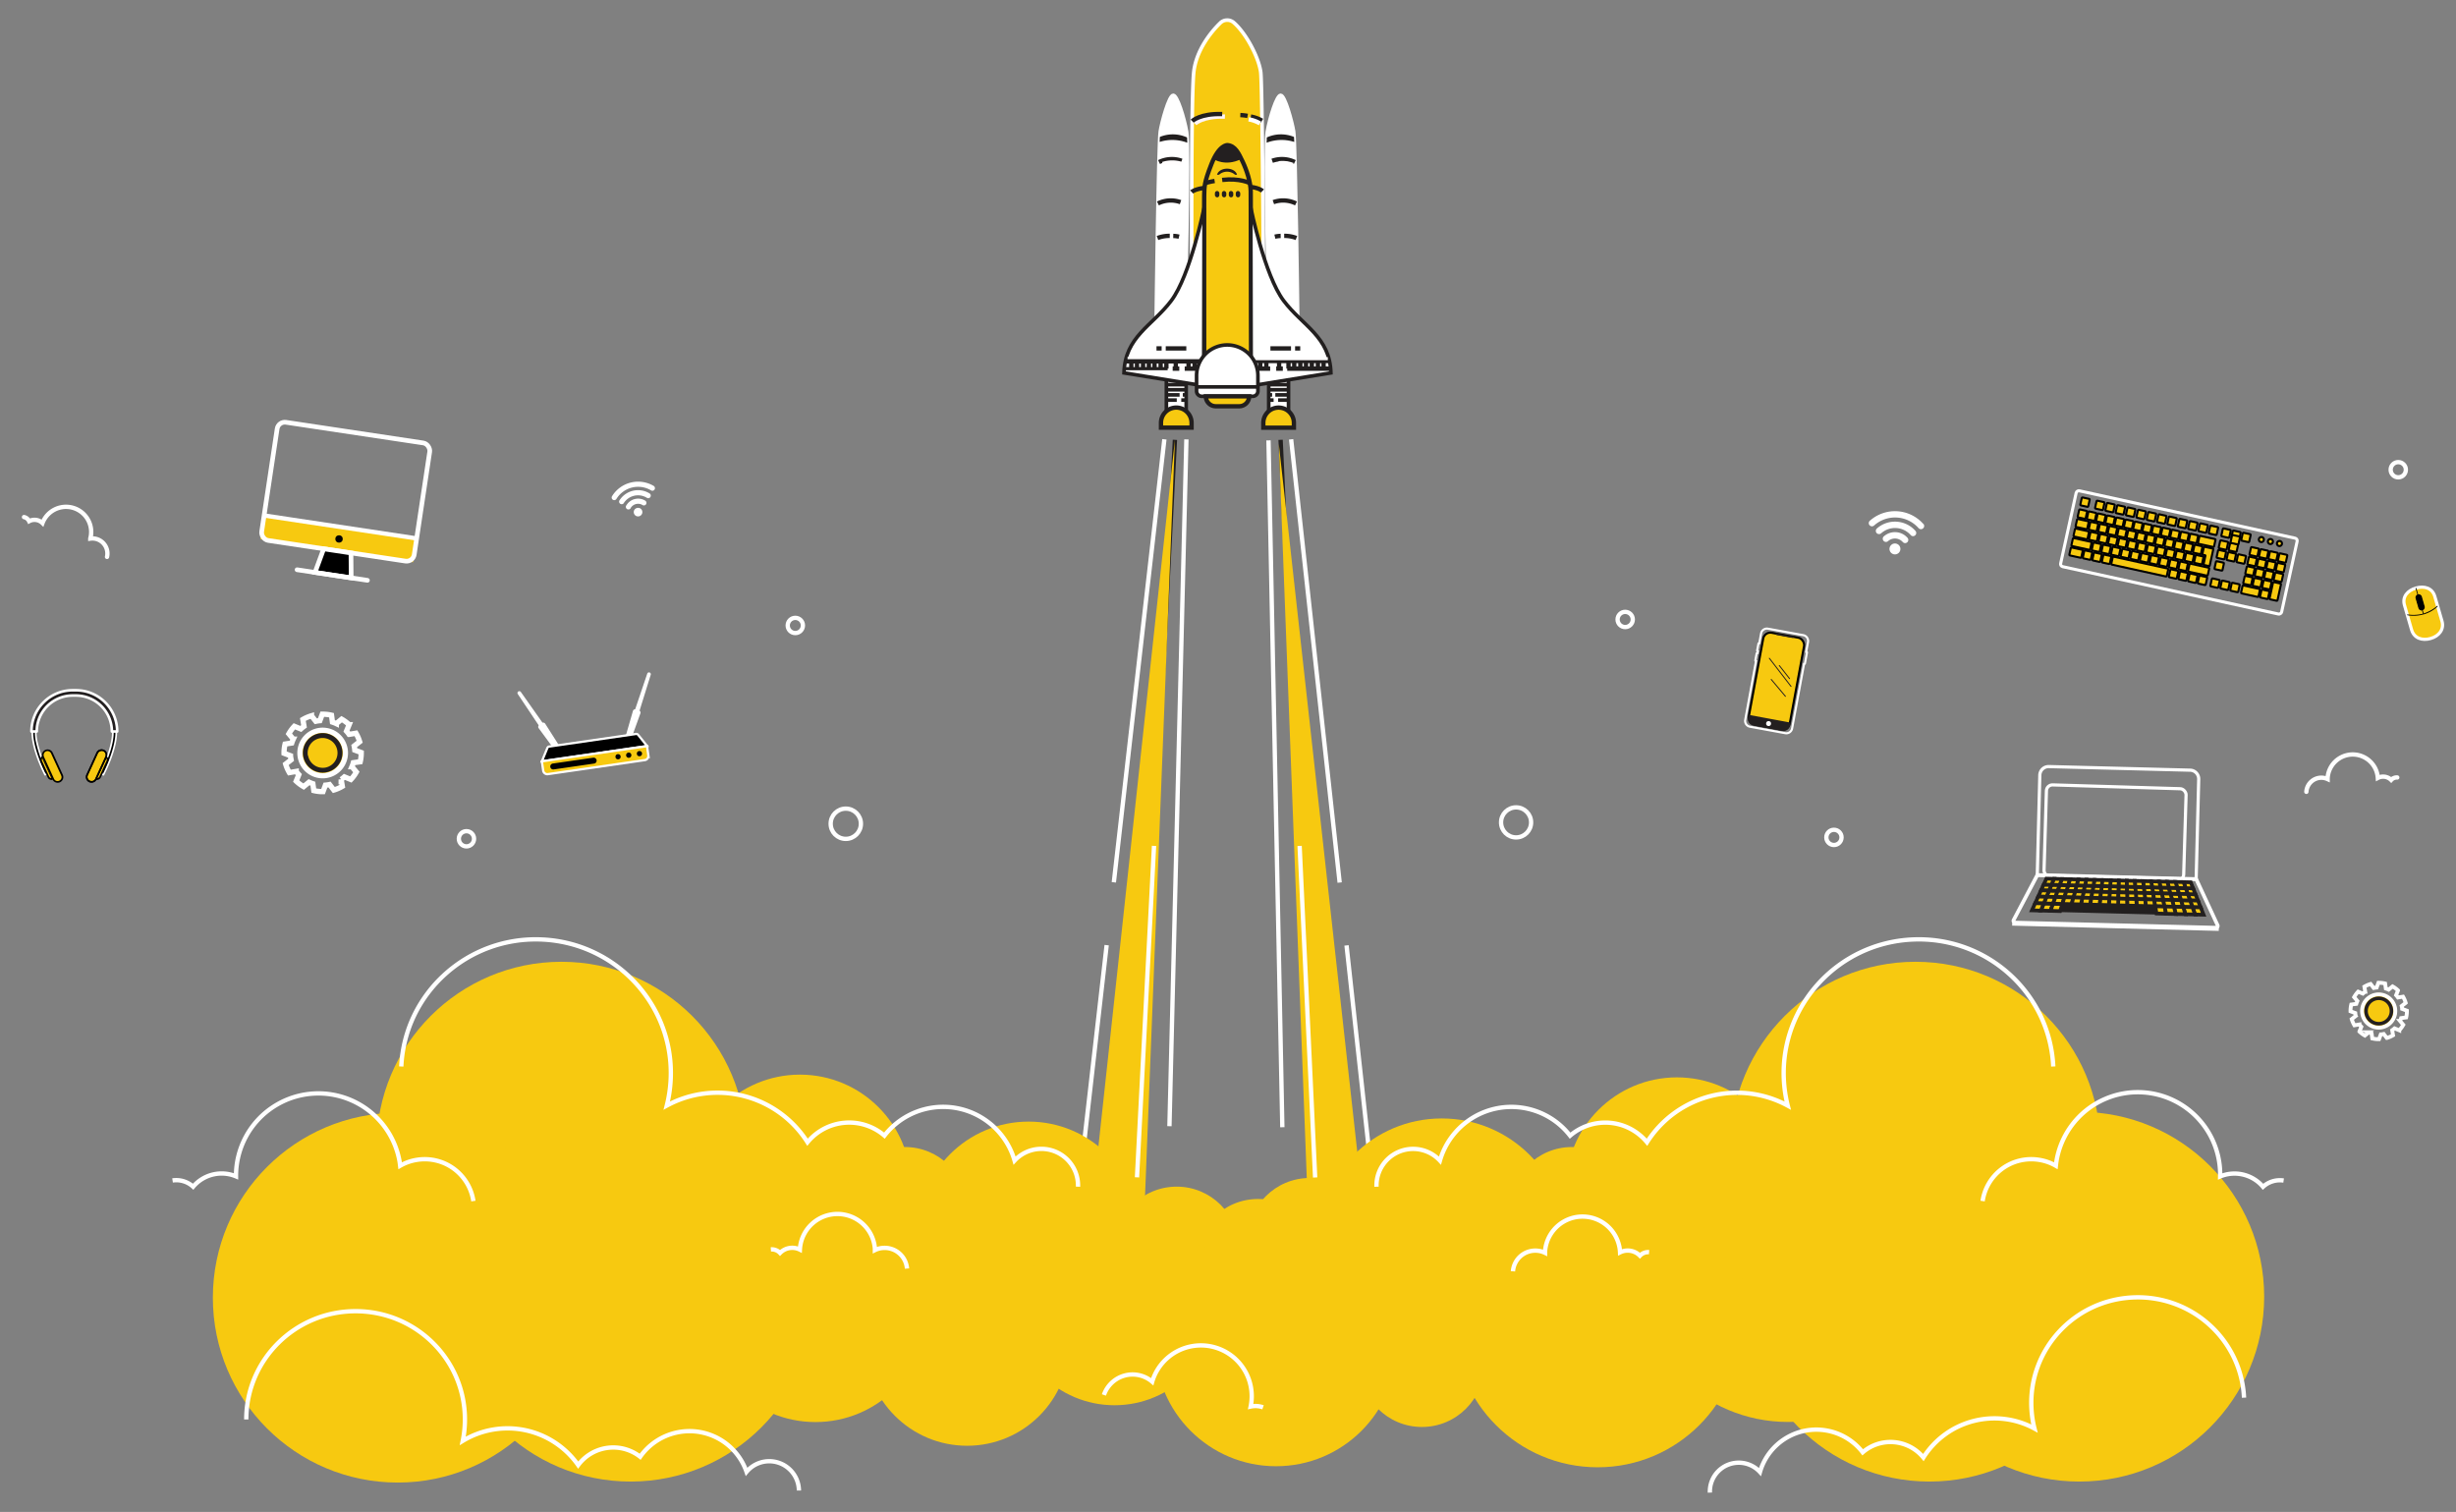 <svg id="Layer_1" data-name="Layer 1" xmlns="http://www.w3.org/2000/svg" viewBox="0 0 1140 701.76"><rect x="0" y="0" width="1140" height="701.76" fill="#808080" stroke="none"/><defs><style>.cls-1,.cls-24,.cls-28,.cls-31{fill:#fff;}.cls-10,.cls-11,.cls-17,.cls-18,.cls-19,.cls-2,.cls-20,.cls-22,.cls-23,.cls-24,.cls-25,.cls-27,.cls-3,.cls-31,.cls-34,.cls-4,.cls-5,.cls-8{stroke:#fff;}.cls-10,.cls-11,.cls-12,.cls-14,.cls-17,.cls-18,.cls-19,.cls-2,.cls-20,.cls-21,.cls-22,.cls-23,.cls-24,.cls-25,.cls-26,.cls-27,.cls-28,.cls-29,.cls-3,.cls-30,.cls-31,.cls-32,.cls-33,.cls-34,.cls-35,.cls-36,.cls-37,.cls-38,.cls-4,.cls-5,.cls-6,.cls-8,.cls-9{stroke-miterlimit:10;}.cls-2,.cls-3{stroke-width:1.05px;}.cls-10,.cls-12,.cls-15,.cls-21,.cls-27,.cls-29,.cls-3,.cls-6,.cls-9{fill:#f7c910;}.cls-11,.cls-14,.cls-16,.cls-17,.cls-18,.cls-19,.cls-20,.cls-22,.cls-25,.cls-26,.cls-30,.cls-32,.cls-33,.cls-34,.cls-35,.cls-36,.cls-37,.cls-38,.cls-4,.cls-5,.cls-8{fill:none;}.cls-10,.cls-4{stroke-width:1.48px;}.cls-5,.cls-6{stroke-width:1.72px;}.cls-28,.cls-29,.cls-30,.cls-32,.cls-35,.cls-36,.cls-6{stroke:#221f1f;}.cls-7{fill:#221f1f;}.cls-8{stroke-width:1.42px;}.cls-12,.cls-21,.cls-9{stroke:#000;}.cls-9{stroke-width:0.96px;}.cls-11,.cls-12{stroke-width:0.98px;}.cls-13{fill:#231f20;}.cls-14{stroke:#231f20;stroke-width:0.44px;}.cls-14,.cls-17,.cls-18,.cls-19,.cls-20,.cls-24{stroke-linecap:round;}.cls-17{stroke-width:1.79px;}.cls-18{stroke-width:2.01px;}.cls-19{stroke-width:2px;}.cls-20{stroke-width:2.45px;}.cls-21{stroke-width:0.59px;}.cls-22,.cls-23{stroke-width:2.16px;}.cls-24{stroke-width:2.16px;}.cls-25{stroke-width:2px;}.cls-26,.cls-37,.cls-38{stroke:#fffdfd;}.cls-26,.cls-29,.cls-32,.cls-33,.cls-34{stroke-width:2.01px;}.cls-27,.cls-28,.cls-30,.cls-31,.cls-37{stroke-width:1.68px;}.cls-33{stroke:#fdf4f8;}.cls-35{stroke-width:2.03px;}.cls-36{stroke-width:1.47px;}.cls-38{stroke-width:1.42px;}</style></defs><title>gx-index-rocket-white</title><path class="cls-1" d="M251.81,335.42l-10.05-14.25a.85.85,0,0,0-1.4,1l9.69,14.5a1.15,1.15,0,0,0-.07,1.24l10,13.6c.27.39.95.38,1.54,0s.83-1,.57-1.43L253,335.8A1.17,1.17,0,0,0,251.81,335.42Z"/><path class="cls-1" d="M294.84,329.18l5.59-16.51a.85.85,0,0,1,1.62.52l-5.18,16.65a1.16,1.16,0,0,1,.42,1.17l-5.73,15.88c-.15.45-.81.64-1.48.42s-1.1-.76-.95-1.21l4.69-16.22A1.17,1.17,0,0,1,294.84,329.18Z"/><path class="cls-2" d="M300.35,346.27l-48.81,7.08,2.53-6.2a1.06,1.06,0,0,1,.82-.64l40.3-5.84a1.05,1.05,0,0,1,1,.38Z"/><path class="cls-3" d="M251.73,349.78h49.32a0,0,0,0,1,0,0v4.35a1.93,1.93,0,0,1-1.93,1.93H253.66a1.93,1.93,0,0,1-1.93-1.93v-4.35A0,0,0,0,1,251.73,349.78Z" transform="translate(-47.75 43.28) rotate(-8.24)"/><path d="M275.74,354.41,257,357.13a1.38,1.38,0,0,1-1.57-1.17h0a1.38,1.38,0,0,1,1.17-1.57l18.76-2.72a1.39,1.39,0,0,1,1.57,1.17h0A1.38,1.38,0,0,1,275.74,354.41Z"/><circle cx="286.88" cy="351.23" r="1.22"/><path d="M293.05,350.34a1.22,1.22,0,1,0-1,1.37A1.21,1.21,0,0,0,293.05,350.34Z"/><circle cx="296.81" cy="349.79" r="1.22"/><path class="cls-4" d="M950.39,356.55H1016a4.08,4.08,0,0,1,4.08,4.08v46.46a0,0,0,0,1,0,0H946.31a0,0,0,0,1,0,0V360.63A4.08,4.08,0,0,1,950.39,356.55Z" transform="translate(10.01 -24.85) rotate(1.46)"/><path class="cls-5" d="M1028.58,430.59l-93.2-2.37a.82.82,0,0,1-.71-1.2l11-20.88,73.73,1.87,9.93,21.42A.81.81,0,0,1,1028.58,430.59Z"/><rect class="cls-4" x="950.78" y="360.55" width="64.82" height="42.53" rx="2.8" transform="matrix(1, 0.03, -0.03, 1, 10.01, -24.85)"/><polygon class="cls-6" points="979.29 414.07 979.49 411.35 975.59 411.25 975.26 413.97 979.29 414.07"/><polygon class="cls-6" points="987.34 414.27 987.28 411.55 983.38 411.45 983.32 414.17 987.34 414.27"/><polygon class="cls-6" points="1008.24 417.71 1012.4 417.82 1011.5 414.89 1007.47 414.78 1008.24 417.71"/><polygon class="cls-6" points="975.26 413.97 975.59 411.25 971.7 411.15 971.24 413.86 975.26 413.97"/><polygon class="cls-6" points="967.21 413.76 967.8 411.05 963.9 410.95 963.19 413.66 967.21 413.76"/><polygon class="cls-6" points="1003.45 414.68 1002.86 411.94 998.96 411.85 999.42 414.58 1003.45 414.68"/><polygon class="cls-6" points="1007.47 414.78 1006.75 412.04 1002.86 411.94 1003.45 414.68 1007.47 414.78"/><polygon class="cls-6" points="963.19 413.66 963.9 410.95 960.01 410.86 959.16 413.56 963.19 413.66"/><polygon class="cls-6" points="991.37 414.38 991.17 411.65 987.28 411.55 987.34 414.27 991.37 414.38"/><polygon class="cls-6" points="1011.5 414.89 1010.65 412.14 1006.75 412.04 1007.47 414.78 1011.5 414.89"/><polygon class="cls-6" points="999.42 414.58 998.96 411.85 995.07 411.75 995.39 414.48 999.42 414.58"/><polygon class="cls-6" points="995.39 414.48 995.07 411.75 991.17 411.65 991.37 414.38 995.39 414.48"/><polygon class="cls-6" points="983.32 414.17 983.38 411.45 979.49 411.35 979.29 414.07 983.32 414.17"/><polygon class="cls-6" points="955.13 413.45 951.11 413.35 949.92 416.23 954.09 416.34 955.13 413.45"/><polygon class="cls-6" points="956.11 410.76 952.22 410.66 951.11 413.35 955.13 413.45 956.11 410.76"/><polygon class="cls-6" points="959.16 413.56 960.01 410.86 956.11 410.76 955.13 413.45 959.16 413.56"/><polygon class="cls-6" points="948.65 419.32 947.29 422.64 951.76 422.75 952.97 419.43 948.65 419.32"/><polygon class="cls-6" points="954.09 416.34 949.92 416.23 948.65 419.32 952.97 419.43 954.09 416.34"/><polygon class="cls-6" points="952.97 419.43 951.76 422.75 956.24 422.87 957.28 419.54 952.97 419.43"/><polygon class="cls-6" points="971.24 413.86 971.7 411.15 967.8 411.05 967.21 413.76 971.24 413.86"/><polygon class="cls-6" points="970.75 416.76 971.24 413.86 967.21 413.76 966.58 416.66 970.75 416.76"/><polygon class="cls-6" points="966.58 416.66 967.21 413.76 963.19 413.66 962.42 416.55 966.58 416.66"/><polygon class="cls-6" points="974.91 416.87 975.26 413.97 971.24 413.86 970.75 416.76 974.91 416.87"/><polygon class="cls-6" points="959.16 413.56 955.13 413.45 954.09 416.34 958.25 416.44 959.16 413.56"/><polygon class="cls-6" points="1009.05 420.86 1013.37 420.96 1012.4 417.82 1008.24 417.71 1009.05 420.86"/><polygon class="cls-6" points="962.42 416.55 963.19 413.66 959.16 413.56 958.25 416.44 962.42 416.55"/><polygon class="cls-6" points="954.09 416.34 952.97 419.43 957.28 419.54 958.25 416.44 954.09 416.34"/><polygon class="cls-6" points="999.9 417.5 999.42 414.58 995.39 414.48 995.74 417.4 999.9 417.5"/><polygon class="cls-6" points="995.74 417.4 995.39 414.48 991.37 414.38 991.57 417.29 995.74 417.4"/><polygon class="cls-6" points="1008.24 417.71 1007.47 414.78 1003.45 414.68 1004.07 417.61 1008.24 417.71"/><polygon class="cls-6" points="983.24 417.08 983.32 414.17 979.29 414.07 979.08 416.97 983.24 417.08"/><polygon class="cls-6" points="991.57 417.29 991.37 414.38 987.34 414.27 987.41 417.19 991.57 417.29"/><polygon class="cls-6" points="987.41 417.19 987.34 414.27 983.32 414.17 983.24 417.08 987.41 417.19"/><polygon class="cls-6" points="979.08 416.97 979.29 414.07 975.26 413.97 974.91 416.87 979.08 416.97"/><polygon class="cls-6" points="991.57 417.29 991.8 420.42 996.11 420.53 995.74 417.4 991.57 417.29"/><polygon class="cls-6" points="995.74 417.4 996.11 420.53 1000.42 420.64 999.9 417.5 995.74 417.4"/><polygon class="cls-6" points="958.25 416.44 957.28 419.54 961.6 419.65 962.42 416.55 958.25 416.44"/><polygon class="cls-6" points="999.9 417.5 1000.42 420.64 1004.74 420.75 1004.07 417.61 999.9 417.5"/><polygon class="cls-6" points="983.24 417.08 983.17 420.2 987.48 420.31 987.41 417.19 983.24 417.08"/><polygon class="cls-6" points="1004.07 417.61 1004.74 420.75 1009.05 420.86 1008.24 417.71 1004.07 417.61"/><polygon class="cls-6" points="987.41 417.19 987.48 420.31 991.8 420.42 991.57 417.29 987.41 417.19"/><polygon class="cls-6" points="966.58 416.66 965.91 419.76 970.23 419.87 970.75 416.76 966.58 416.66"/><polygon class="cls-6" points="962.42 416.55 961.6 419.65 965.91 419.76 966.58 416.66 962.42 416.55"/><polygon class="cls-6" points="979.08 416.97 978.85 420.09 983.17 420.2 983.24 417.08 979.08 416.97"/><polygon class="cls-6" points="974.91 416.87 974.54 419.98 978.85 420.09 979.08 416.97 974.91 416.87"/><polygon class="cls-6" points="970.75 416.76 970.23 419.87 974.54 419.98 974.91 416.87 970.75 416.76"/><polygon class="cls-6" points="1004.07 417.61 1003.45 414.68 999.42 414.58 999.9 417.5 1004.07 417.61"/><polygon class="cls-6" points="956.11 410.76 957.12 408 953.35 407.9 952.22 410.66 956.11 410.76"/><polygon class="cls-6" points="952.22 410.66 948.62 410.57 947.39 413.26 951.11 413.35 952.22 410.66"/><polygon class="cls-6" points="953.35 407.9 949.88 407.81 948.62 410.57 952.22 410.66 953.35 407.9"/><polygon class="cls-6" points="951.11 413.35 947.39 413.26 946.08 416.14 949.92 416.23 951.11 413.35"/><polygon class="cls-6" points="949.92 416.23 946.08 416.14 944.67 419.22 948.65 419.32 949.92 416.23"/><polygon class="cls-6" points="948.65 419.32 944.67 419.22 943.16 422.53 947.29 422.64 948.65 419.32"/><polygon class="cls-6" points="1015.52 414.99 1016.57 417.93 1020.25 418.02 1019.08 415.08 1015.52 414.99"/><polygon class="cls-6" points="1017.68 421.07 1021.5 421.17 1020.25 418.02 1016.57 417.93 1017.68 421.07"/><polygon class="cls-6" points="1018.88 424.46 1022.84 424.56 1021.5 421.17 1017.68 421.07 1018.88 424.46"/><polygon class="cls-6" points="987.28 411.55 987.21 408.76 983.45 408.66 983.38 411.45 987.28 411.55"/><polygon class="cls-6" points="1015.52 414.99 1019.08 415.08 1017.99 412.33 1014.55 412.24 1015.52 414.99"/><polygon class="cls-6" points="1013.37 420.96 1017.68 421.07 1016.57 417.93 1012.4 417.82 1013.37 420.96"/><polygon class="cls-6" points="960.01 410.86 960.88 408.09 957.12 408 956.11 410.76 960.01 410.86"/><polygon class="cls-6" points="1010.65 412.14 1011.5 414.89 1015.52 414.99 1014.55 412.24 1010.65 412.14"/><polygon class="cls-6" points="1017.99 412.33 1016.88 409.51 1013.55 409.43 1014.55 412.24 1017.99 412.33"/><polygon class="cls-6" points="1014.55 412.24 1013.55 409.43 1009.79 409.33 1010.65 412.14 1014.55 412.24"/><polygon class="cls-6" points="1000.42 420.64 1000.99 424 1005.46 424.12 1004.74 420.75 1000.42 420.64"/><polygon class="cls-6" points="1014.41 424.34 1018.88 424.46 1017.68 421.07 1013.37 420.96 1014.41 424.34"/><polygon class="cls-6" points="1010.65 412.14 1009.79 409.33 1006.02 409.24 1006.75 412.04 1010.65 412.14"/><polygon class="cls-6" points="1009.05 420.86 1009.93 424.23 1014.41 424.34 1013.37 420.96 1009.05 420.86"/><polygon class="cls-6" points="1004.74 420.75 1005.46 424.12 1009.93 424.23 1009.05 420.86 1004.74 420.75"/><polygon class="cls-6" points="1012.4 417.82 1016.57 417.93 1015.52 414.99 1011.5 414.89 1012.4 417.82"/><polygon class="cls-6" points="975.59 411.25 975.93 408.47 972.16 408.38 971.7 411.15 975.59 411.25"/><polygon class="cls-6" points="1006.75 412.04 1006.02 409.24 1002.26 409.14 1002.86 411.94 1006.75 412.04"/><polygon class="cls-6" points="971.7 411.15 972.16 408.38 968.4 408.28 967.8 411.05 971.7 411.15"/><polygon class="cls-6" points="983.38 411.45 983.45 408.66 979.69 408.57 979.49 411.35 983.38 411.45"/><polygon class="cls-6" points="967.8 411.05 968.4 408.28 964.64 408.19 963.9 410.95 967.8 411.05"/><polygon class="cls-6" points="963.9 410.95 964.64 408.19 960.88 408.09 960.01 410.86 963.9 410.95"/><polygon class="cls-6" points="979.49 411.35 979.69 408.57 975.93 408.47 975.59 411.25 979.49 411.35"/><polygon class="cls-6" points="1002.86 411.94 1002.26 409.14 998.5 409.05 998.96 411.85 1002.86 411.94"/><polygon class="cls-6" points="998.96 411.85 998.5 409.05 994.74 408.95 995.07 411.75 998.96 411.85"/><polygon class="cls-6" points="991.17 411.65 990.98 408.86 987.21 408.76 987.28 411.55 991.17 411.65"/><polygon class="cls-7" points="1000.35 421.11 996 421 991.64 420.89 987.29 420.78 982.93 420.67 978.58 420.56 974.22 420.45 969.87 420.34 965.51 420.23 961.16 420.12 956.8 420 955.75 423.33 960.27 423.44 964.78 423.56 969.3 423.67 973.82 423.79 978.34 423.9 982.85 424.02 987.37 424.13 991.89 424.25 996.4 424.36 1000.92 424.48 1000.35 421.11"/><polygon class="cls-6" points="995.07 411.75 994.74 408.95 990.98 408.86 991.17 411.65 995.07 411.75"/><rect class="cls-1" x="934.02" y="429.41" width="95.92" height="1.36" transform="translate(11.24 -24.8) rotate(1.46)"/><rect class="cls-8" x="993.31" y="203.87" width="36.04" height="105.01" rx="1.23" transform="translate(544.14 1189.25) rotate(-77.62)"/><rect class="cls-9" x="965.87" y="231.16" width="3.77" height="3.77" rx="0.27" transform="translate(532.69 1128.36) rotate(-77.62)"/><rect class="cls-9" x="964.65" y="236.72" width="3.77" height="3.77" rx="0.27" transform="translate(526.31 1131.53) rotate(-77.62)"/><rect class="cls-9" x="968.95" y="237.66" width="3.77" height="3.77" rx="0.27" transform="translate(528.76 1136.46) rotate(-77.62)"/><rect class="cls-9" x="973.24" y="238.6" width="3.77" height="3.77" rx="0.27" transform="translate(531.21 1141.4) rotate(-77.62)"/><rect class="cls-9" x="977.54" y="239.55" width="3.77" height="3.77" rx="0.27" transform="translate(533.67 1146.34) rotate(-77.62)"/><rect class="cls-9" x="981.83" y="240.49" width="3.77" height="3.77" rx="0.27" transform="translate(536.12 1151.27) rotate(-77.62)"/><rect class="cls-9" x="986.13" y="241.43" width="3.77" height="3.77" rx="0.27" transform="translate(538.58 1156.21) rotate(-77.62)"/><rect class="cls-9" x="990.42" y="242.37" width="3.77" height="3.77" rx="0.27" transform="translate(541.03 1161.14) rotate(-77.62)"/><rect class="cls-9" x="994.72" y="243.32" width="3.77" height="3.77" rx="0.27" transform="translate(543.48 1166.08) rotate(-77.62)"/><rect class="cls-9" x="999.01" y="244.26" width="3.77" height="3.77" rx="0.27" transform="translate(545.94 1171.02) rotate(-77.62)"/><rect class="cls-9" x="1003.31" y="245.2" width="3.77" height="3.77" rx="0.27" transform="translate(548.39 1175.95) rotate(-77.62)"/><rect class="cls-9" x="1007.61" y="246.14" width="3.77" height="3.77" rx="0.27" transform="translate(550.85 1180.89) rotate(-77.62)"/><rect class="cls-9" x="1011.9" y="247.09" width="3.77" height="3.77" rx="0.27" transform="translate(553.3 1185.83) rotate(-77.62)"/><rect class="cls-9" x="1016.2" y="248.03" width="3.77" height="3.77" rx="0.27" transform="translate(555.75 1190.76) rotate(-77.62)"/><rect class="cls-9" x="1022.37" y="247.46" width="3.77" height="7.62" rx="0.27" transform="translate(559.28 1197.86) rotate(-77.62)"/><rect class="cls-9" x="964.53" y="240.48" width="3.77" height="5.52" rx="0.27" transform="translate(521.69 1135.05) rotate(-77.62)"/><rect class="cls-9" x="964.11" y="244.46" width="3.77" height="6.65" rx="0.27" transform="translate(516.92 1138.22) rotate(-77.62)"/><rect class="cls-9" x="964.24" y="248" width="3.77" height="8.9" rx="0.27" transform="translate(512.46 1142.01) rotate(-77.62)"/><rect class="cls-9" x="961.71" y="253.62" width="3.77" height="5.69" rx="0.27" transform="translate(506.55 1142.7) rotate(-77.62)"/><rect class="cls-9" x="969.81" y="242.51" width="3.77" height="3.77" rx="0.27" transform="translate(524.7 1141.12) rotate(-77.62)"/><rect class="cls-9" x="969.9" y="247.17" width="3.77" height="3.77" rx="0.27" transform="translate(520.22 1144.86) rotate(-77.62)"/><rect class="cls-9" x="974.34" y="248.14" width="3.77" height="3.77" rx="0.27" transform="translate(522.76 1149.96) rotate(-77.62)"/><rect class="cls-9" x="971.2" y="252.09" width="3.77" height="3.77" rx="0.27" transform="translate(516.43 1150) rotate(-77.62)"/><rect class="cls-9" x="967.03" y="255.75" width="3.77" height="3.77" rx="0.27" transform="translate(509.59 1148.8) rotate(-77.62)"/><rect class="cls-9" x="971.47" y="256.72" width="3.77" height="3.77" rx="0.27" transform="translate(512.12 1153.91) rotate(-77.62)"/><rect class="cls-9" x="975.87" y="257.69" width="3.77" height="3.77" rx="0.27" transform="translate(514.64 1158.96) rotate(-77.62)"/><rect class="cls-9" x="991.27" y="249.77" width="3.77" height="26.37" rx="0.27" transform="translate(523.44 1176.66) rotate(-77.62)"/><rect class="cls-9" x="975.66" y="253.07" width="3.77" height="3.77" rx="0.27" transform="translate(518.98 1155.14) rotate(-77.62)"/><rect class="cls-9" x="980.13" y="254.05" width="3.77" height="3.77" rx="0.27" transform="translate(521.54 1160.27) rotate(-77.62)"/><rect class="cls-9" x="984.6" y="255.04" width="3.77" height="3.77" rx="0.27" transform="translate(524.09 1165.41) rotate(-77.62)"/><rect class="cls-9" x="989.07" y="256.02" width="3.77" height="3.77" rx="0.27" transform="translate(526.64 1170.54) rotate(-77.62)"/><rect class="cls-9" x="993.54" y="257" width="3.77" height="3.77" rx="0.27" transform="translate(529.2 1175.68) rotate(-77.62)"/><rect class="cls-9" x="998.01" y="257.98" width="3.77" height="3.77" rx="0.27" transform="translate(531.75 1180.81) rotate(-77.62)"/><rect class="cls-9" x="1002.48" y="258.96" width="3.77" height="3.77" rx="0.27" transform="translate(534.3 1185.95) rotate(-77.62)"/><rect class="cls-9" x="1006.95" y="259.94" width="3.77" height="3.77" rx="0.27" transform="translate(536.86 1191.08) rotate(-77.62)"/><rect class="cls-9" x="1006.96" y="264.51" width="3.77" height="3.77" rx="0.27" transform="translate(532.4 1194.69) rotate(-77.62)"/><rect class="cls-9" x="1011.43" y="265.49" width="3.77" height="3.77" rx="0.27" transform="translate(534.95 1199.83) rotate(-77.62)"/><rect class="cls-9" x="1015.91" y="266.48" width="3.77" height="3.77" rx="0.27" transform="translate(537.51 1204.97) rotate(-77.62)"/><rect class="cls-9" x="1020.38" y="267.46" width="3.77" height="3.77" rx="0.27" transform="translate(540.07 1210.11) rotate(-77.62)"/><rect class="cls-9" x="1011.42" y="260.92" width="3.77" height="3.77" rx="0.27" transform="translate(539.41 1196.22) rotate(-77.62)"/><rect class="cls-9" x="1018.61" y="259.71" width="3.77" height="9.35" rx="0.27" transform="translate(543.52 1204.49) rotate(-77.62)"/><rect class="cls-9" x="978.78" y="249.12" width="3.77" height="3.77" rx="0.27" transform="translate(525.29 1155.07) rotate(-77.62)"/><rect class="cls-9" x="983.22" y="250.09" width="3.77" height="3.77" rx="0.27" transform="translate(527.83 1160.17) rotate(-77.62)"/><rect class="cls-9" x="987.65" y="251.07" width="3.77" height="3.77" rx="0.27" transform="translate(530.36 1165.27) rotate(-77.62)"/><rect class="cls-9" x="992.09" y="252.04" width="3.77" height="3.77" rx="0.27" transform="translate(532.9 1170.37) rotate(-77.62)"/><rect class="cls-9" x="996.53" y="253.01" width="3.77" height="3.77" rx="0.27" transform="translate(535.44 1175.47) rotate(-77.62)"/><rect class="cls-9" x="1000.97" y="253.99" width="3.77" height="3.77" rx="0.27" transform="translate(537.97 1180.57) rotate(-77.62)"/><rect class="cls-9" x="1005.41" y="254.96" width="3.77" height="3.77" rx="0.27" transform="translate(540.51 1185.68) rotate(-77.62)"/><rect class="cls-9" x="1009.85" y="255.94" width="3.77" height="3.77" rx="0.27" transform="translate(543.05 1190.78) rotate(-77.62)"/><rect class="cls-9" x="1014.29" y="256.91" width="3.77" height="3.77" rx="0.27" transform="translate(545.58 1195.88) rotate(-77.62)"/><rect class="cls-9" x="974.21" y="243.48" width="3.77" height="3.77" rx="0.27" transform="translate(527.21 1146.17) rotate(-77.62)"/><rect class="cls-9" x="978.6" y="244.44" width="3.77" height="3.77" rx="0.27" transform="translate(529.72 1151.22) rotate(-77.62)"/><rect class="cls-9" x="983" y="245.41" width="3.77" height="3.77" rx="0.27" transform="translate(532.24 1156.28) rotate(-77.62)"/><rect class="cls-9" x="987.4" y="246.37" width="3.77" height="3.77" rx="0.27" transform="translate(534.75 1161.33) rotate(-77.62)"/><rect class="cls-9" x="991.8" y="247.34" width="3.77" height="3.77" rx="0.27" transform="translate(537.26 1166.38) rotate(-77.62)"/><rect class="cls-9" x="996.19" y="248.3" width="3.77" height="3.77" rx="0.27" transform="translate(539.77 1171.44) rotate(-77.62)"/><rect class="cls-9" x="1000.59" y="249.27" width="3.77" height="3.77" rx="0.27" transform="translate(542.29 1176.49) rotate(-77.62)"/><rect class="cls-9" x="1004.99" y="250.23" width="3.77" height="3.77" rx="0.27" transform="translate(544.8 1181.54) rotate(-77.62)"/><rect class="cls-9" x="1009.38" y="251.2" width="3.77" height="3.77" rx="0.27" transform="translate(547.31 1186.6) rotate(-77.62)"/><rect class="cls-9" x="1013.78" y="252.16" width="3.77" height="3.77" rx="0.27" transform="translate(549.82 1191.65) rotate(-77.62)"/><rect class="cls-9" x="1018.18" y="253.13" width="3.77" height="3.77" rx="0.27" transform="translate(552.33 1196.7) rotate(-77.62)"/><path class="cls-9" d="M1023.28,253.79a.26.26,0,0,0-.31.2l-.7,3.16a.27.27,0,0,0,.21.32l1,.22a.26.26,0,0,1,.2.32l-.85,3.9a.27.27,0,0,0,.2.32l2.33.51a.28.28,0,0,0,.32-.2l1.66-7.59a.26.26,0,0,0-.2-.31Z"/><path class="cls-9" d="M1022.31,258.21l-.52-.11-2.35-.52a.27.27,0,0,0-.32.21l-.69,3.15a.27.27,0,0,0,.2.32l2.35.52.53.11.28.06a.27.27,0,0,0,.32-.2l.69-3.16a.26.26,0,0,0-.2-.31Z"/><rect class="cls-9" x="972.72" y="232.67" width="3.77" height="3.77" rx="0.27" transform="translate(536.6 1136.23) rotate(-77.62)"/><rect class="cls-9" x="977.5" y="233.72" width="3.77" height="3.77" rx="0.27" transform="translate(539.33 1141.72) rotate(-77.62)"/><rect class="cls-9" x="982.28" y="234.77" width="3.77" height="3.77" rx="0.27" transform="translate(542.06 1147.21) rotate(-77.62)"/><rect class="cls-9" x="987.06" y="235.81" width="3.77" height="3.77" rx="0.27" transform="translate(544.79 1152.71) rotate(-77.62)"/><rect class="cls-9" x="991.93" y="236.88" width="3.77" height="3.77" rx="0.27" transform="translate(547.58 1158.31) rotate(-77.62)"/><rect class="cls-9" x="996.71" y="237.93" width="3.77" height="3.77" rx="0.27" transform="translate(550.31 1163.8) rotate(-77.62)"/><rect class="cls-9" x="1001.49" y="238.98" width="3.77" height="3.77" rx="0.27" transform="translate(553.04 1169.29) rotate(-77.62)"/><rect class="cls-9" x="1006.27" y="240.03" width="3.77" height="3.77" rx="0.27" transform="translate(555.77 1174.78) rotate(-77.62)"/><rect class="cls-9" x="1011.14" y="241.1" width="3.77" height="3.77" rx="0.27" transform="translate(558.55 1180.38) rotate(-77.62)"/><rect class="cls-9" x="1015.92" y="242.15" width="3.77" height="3.77" rx="0.27" transform="translate(561.28 1185.87) rotate(-77.62)"/><rect class="cls-9" x="1020.7" y="243.2" width="3.77" height="3.77" rx="0.27" transform="translate(564.01 1191.36) rotate(-77.62)"/><rect class="cls-9" x="1025.48" y="244.25" width="3.77" height="3.77" rx="0.27" transform="translate(566.74 1196.85) rotate(-77.62)"/><rect class="cls-9" x="1031.33" y="245.53" width="3.77" height="3.77" rx="0.27" transform="translate(570.09 1203.58) rotate(-77.62)"/><rect class="cls-9" x="1035.95" y="246.54" width="3.77" height="3.77" rx="0.27" transform="translate(572.73 1208.89) rotate(-77.62)"/><rect class="cls-9" x="1040.58" y="247.56" width="3.77" height="3.77" rx="0.27" transform="translate(575.37 1214.2) rotate(-77.62)"/><rect class="cls-9" x="1030.11" y="251.08" width="3.77" height="3.77" rx="0.27" transform="translate(563.71 1206.76) rotate(-77.62)"/><rect class="cls-9" x="1034.74" y="252.1" width="3.77" height="3.77" rx="0.27" transform="translate(566.35 1212.07) rotate(-77.62)"/><rect class="cls-9" x="1039.36" y="253.11" width="3.77" height="3.77" rx="0.27" transform="matrix(0.21, -0.98, 0.98, 0.21, 568.99, 1217.38)"/><rect class="cls-9" x="1044.4" y="254.22" width="3.77" height="3.77" rx="0.27" transform="translate(571.87 1223.17) rotate(-77.62)"/><rect class="cls-9" x="1048.79" y="255.18" width="3.77" height="3.77" rx="0.27" transform="translate(574.38 1228.22) rotate(-77.62)"/><rect class="cls-9" x="1053.19" y="256.15" width="3.77" height="3.77" rx="0.27" transform="translate(576.89 1233.27) rotate(-77.62)"/><rect class="cls-9" x="1057.58" y="257.11" width="3.77" height="3.77" rx="0.27" transform="translate(579.4 1238.32) rotate(-77.62)"/><rect class="cls-9" x="1043.42" y="258.67" width="3.77" height="3.77" rx="0.27" transform="translate(566.76 1225.71) rotate(-77.62)"/><rect class="cls-9" x="1047.82" y="259.63" width="3.77" height="3.77" rx="0.27" transform="translate(569.27 1230.76) rotate(-77.62)"/><rect class="cls-9" x="1052.21" y="260.59" width="3.77" height="3.77" rx="0.27" transform="translate(571.78 1235.81) rotate(-77.62)"/><rect class="cls-9" x="1056.6" y="261.56" width="3.77" height="3.77" rx="0.27" transform="translate(574.29 1240.86) rotate(-77.62)"/><rect class="cls-9" x="1042.45" y="263.11" width="3.77" height="3.77" rx="0.27" transform="translate(561.65 1228.25) rotate(-77.62)"/><rect class="cls-9" x="1046.84" y="264.08" width="3.77" height="3.77" rx="0.27" transform="translate(564.16 1233.3) rotate(-77.62)"/><rect class="cls-9" x="1051.23" y="265.04" width="3.77" height="3.77" rx="0.27" transform="translate(566.67 1238.35) rotate(-77.62)"/><rect class="cls-9" x="1055.63" y="266.01" width="3.77" height="3.77" rx="0.27" transform="translate(569.18 1243.4) rotate(-77.62)"/><rect class="cls-9" x="1041.47" y="267.56" width="3.77" height="3.77" rx="0.27" transform="translate(556.54 1230.79) rotate(-77.62)"/><rect class="cls-9" x="1045.86" y="268.52" width="3.77" height="3.77" rx="0.27" transform="translate(559.05 1235.84) rotate(-77.62)"/><rect class="cls-9" x="1050.26" y="269.49" width="3.77" height="3.77" rx="0.27" transform="translate(561.56 1240.89) rotate(-77.62)"/><rect class="cls-9" x="1051.97" y="272.61" width="8.19" height="3.77" rx="0.27" transform="translate(561.58 1247.17) rotate(-77.62)"/><rect class="cls-9" x="1042.69" y="270.24" width="3.77" height="8.26" rx="0.27" transform="translate(552.68 1235.86) rotate(-77.62)"/><rect class="cls-9" x="1049.28" y="273.94" width="3.77" height="3.77" rx="0.27" transform="translate(556.44 1243.43) rotate(-77.62)"/><rect class="cls-9" x="1029.14" y="255.53" width="3.77" height="3.77" rx="0.27" transform="translate(558.6 1209.3) rotate(-77.62)"/><rect class="cls-9" x="1033.76" y="256.55" width="3.77" height="3.77" rx="0.27" transform="translate(561.24 1214.61) rotate(-77.62)"/><rect class="cls-9" x="1038.38" y="257.56" width="3.77" height="3.77" rx="0.27" transform="translate(563.88 1219.92) rotate(-77.62)"/><rect class="cls-9" x="1031.84" y="265.31" width="3.77" height="3.77" rx="0.27" transform="matrix(0.21, -0.98, 0.98, 0.21, 551.16, 1219.61)"/><rect class="cls-9" x="1026.24" y="268.74" width="3.77" height="3.77" rx="0.27" transform="translate(543.41 1216.85) rotate(-77.62)"/><rect class="cls-9" x="1030.86" y="269.76" width="3.77" height="3.77" rx="0.27" transform="translate(546.05 1222.16) rotate(-77.62)"/><rect class="cls-9" x="1035.48" y="270.77" width="3.77" height="3.77" rx="0.27" transform="translate(548.69 1227.47) rotate(-77.62)"/><path class="cls-9" d="M1050.8,250.68a1.17,1.17,0,1,1-.89-1.39A1.17,1.17,0,0,1,1050.8,250.68Z"/><path class="cls-9" d="M1055,251.6a1.17,1.17,0,1,1-.89-1.39A1.17,1.17,0,0,1,1055,251.6Z"/><path class="cls-9" d="M1059.2,252.52a1.17,1.17,0,1,1-.89-1.39A1.17,1.17,0,0,1,1059.2,252.52Z"/><path class="cls-10" d="M1133.48,288.26c1.13,3.88-1.39,7-5.28,8.1h0c-3.89,1.13-7.67-.14-8.8-4l-3.32-11.48c-1.13-3.89,1.44-6.82,5.33-7.94h0c3.88-1.13,7.62,0,8.74,3.86Z"/><path d="M1125,284.73l-3.44-11.86-.35.1,3.44,11.87a17.83,17.83,0,0,1-7.35.31l.12.4a16.38,16.38,0,0,0,7.32-.35h0l.19-.06.17,0h0a16.38,16.38,0,0,0,6.39-3.63l-.11-.4A17.89,17.89,0,0,1,1125,284.73Z"/><path d="M1125.43,281.42a1.5,1.5,0,0,1-1,1.85h0a1.48,1.48,0,0,1-1.85-1l-1.31-4.52a1.49,1.49,0,0,1,1-1.85h0a1.5,1.5,0,0,1,1.86,1Z"/><path d="M1125.08,281.12a1.25,1.25,0,0,1-.85,1.55h0a1.26,1.26,0,0,1-1.55-.85l-1.09-3.79a1.24,1.24,0,0,1,.85-1.54h0a1.24,1.24,0,0,1,1.55.85Z"/><path class="cls-11" d="M838.39,302.49h0l.83-4.49a2.75,2.75,0,0,0-2.2-3.2l-16.37-3a2.75,2.75,0,0,0-3.2,2.2l-.83,4.5h0a.36.36,0,0,0-.42.29l-.58,3.11a.36.36,0,0,0,.29.41h0l-.13.74h0a.35.35,0,0,0-.41.28l-.58,3.12a.35.35,0,0,0,.29.41h0l-5,27.25a2.73,2.73,0,0,0,2.2,3.19l16.37,3a2.73,2.73,0,0,0,3.19-2.2l5.54-29.89h0a.38.38,0,0,0,.42-.29l.93-5A.38.38,0,0,0,838.39,302.49Z"/><rect class="cls-12" x="814.91" y="294.53" width="19.28" height="43.34" rx="3.35" transform="translate(71.3 -144.75) rotate(10.48)"/><path class="cls-13" d="M824,294.69h8.87a0,0,0,0,1,0,0v0a.8.8,0,0,1-.8.8h-7.28a.8.8,0,0,1-.8-.8v0A0,0,0,0,1,824,294.69Z" transform="translate(67.52 -145.81) rotate(10.48)"/><path class="cls-13" d="M811,333.59h19.83a0,0,0,0,1,0,0V335a3.08,3.08,0,0,1-3.08,3.08H814.08A3.08,3.08,0,0,1,811,335v-1.43A0,0,0,0,1,811,333.59Z" transform="translate(74.81 -143.76) rotate(10.48)"/><circle class="cls-1" cx="820.92" cy="335.84" r="1.16"/><line class="cls-14" x1="821.27" y1="305.53" x2="831.34" y2="318.6"/><line class="cls-14" x1="822.15" y1="315.35" x2="828.74" y2="323.2"/><line class="cls-14" x1="825.9" y1="308.91" x2="830.66" y2="314.98"/><circle class="cls-15" cx="1104.14" cy="469.25" r="8.36"/><path class="cls-16" d="M1105.12,474.57a5.4,5.4,0,1,0-6.3-4.34A5.41,5.41,0,0,0,1105.12,474.57Z"/><path class="cls-17" d="M1091.38,466.25a13,13,0,0,0-.35,3.13l2.22.82a8.8,8.8,0,0,0,.14,1c0,.12,0,.24.07.36l-1.87,1.45a12.58,12.58,0,0,0,1.26,2.88l2.33-.4a9.43,9.43,0,0,0,.88,1.1l-.9,2.19a13.26,13.26,0,0,0,2.54,1.86l1.82-1.51a12.14,12.14,0,0,0,1.3.52l.32,2.34a13,13,0,0,0,3.13.34l.82-2.21c.34,0,.69-.08,1-.14l.36-.07,1.44,1.87a13.38,13.38,0,0,0,2.89-1.26l-.4-2.34a10.25,10.25,0,0,0,1.1-.87l2.18.89a12.83,12.83,0,0,0,1.87-2.53l-1.51-1.82a10.44,10.44,0,0,0,.51-1.31l2.35-.31a13.59,13.59,0,0,0,.34-3.13l-2.21-.83c0-.34-.08-.68-.14-1,0-.12-.05-.23-.08-.35l1.87-1.45a13,13,0,0,0-1.25-2.88l-2.34.39a11.54,11.54,0,0,0-.87-1.09l.89-2.19a12.79,12.79,0,0,0-2.53-1.86l-1.83,1.5a9.74,9.74,0,0,0-1.3-.51l-.32-2.34a13,13,0,0,0-3.12-.35l-.83,2.22a9.09,9.09,0,0,0-1,.14l-.35.07-1.45-1.87a13.11,13.11,0,0,0-2.89,1.26l.4,2.33a11.46,11.46,0,0,0-1.1.88l-2.18-.9a13.31,13.31,0,0,0-1.87,2.54l1.51,1.82a9.87,9.87,0,0,0-.51,1.31Zm12-4.67a7.71,7.71,0,1,1-6.94,8.41A7.71,7.71,0,0,1,1103.41,461.58Z"/><path class="cls-13" d="M1110.82,468.62a6.71,6.71,0,1,0-6,7.31A6.72,6.72,0,0,0,1110.82,468.62Zm-11.66,1.55a5.07,5.07,0,1,1,5.9,4.07A5.06,5.06,0,0,1,1099.16,470.17Z"/><path class="cls-1" d="M294.44,236.68a2,2,0,1,0,2.82-.67A2.06,2.06,0,0,0,294.44,236.68Z"/><path class="cls-1" d="M294.72,231.62a6.23,6.23,0,0,0-3.91,2.83,1.2,1.2,0,1,0,2,1.25,3.88,3.88,0,0,1,2.43-1.75,3.83,3.83,0,0,1,3,.47,1.23,1.23,0,0,0,.91.14,1.17,1.17,0,0,0,.74-.53,1.2,1.2,0,0,0-.39-1.65A6.29,6.29,0,0,0,294.72,231.62Z"/><path class="cls-1" d="M293.8,227.78a10.2,10.2,0,0,0-6.35,4.61,1.2,1.2,0,0,0,2,1.25,7.86,7.86,0,0,1,10.81-2.58,1.2,1.2,0,0,0,.9.15,1.22,1.22,0,0,0,.74-.54,1.2,1.2,0,0,0-.39-1.65A10.23,10.23,0,0,0,293.8,227.78Z"/><path class="cls-1" d="M303.62,225.66a14.19,14.19,0,0,0-19.53,4.66,1.19,1.19,0,0,0,.39,1.64,1.16,1.16,0,0,0,.9.15,1.23,1.23,0,0,0,.75-.54,11.8,11.8,0,0,1,16.24-3.87,1.2,1.2,0,0,0,1.25-2Z"/><circle class="cls-18" cx="392.59" cy="382.34" r="7.02"/><path class="cls-18" d="M49.68,258.47a7,7,0,0,0-5.19-8.37,7.06,7.06,0,0,0-2.58-.11c0-.15.09-.3.12-.46a11.68,11.68,0,0,0-22.31-6.74,5.29,5.29,0,0,0-6.19-.89,3.52,3.52,0,0,0-2.38-1.9"/><circle class="cls-19" cx="216.51" cy="389.31" r="3.53"/><circle class="cls-19" cx="369.16" cy="290.3" r="3.53"/><path class="cls-1" d="M877.9,252.89a2.53,2.53,0,1,0,3.57.22A2.53,2.53,0,0,0,877.9,252.89Z"/><path class="cls-1" d="M880.06,247a7.76,7.76,0,0,0-5.64,1.95,1.46,1.46,0,0,0-.13,2.08,1.48,1.48,0,0,0,2.09.13,4.84,4.84,0,0,1,6.82.42,1.48,1.48,0,0,0,1,.49,1.44,1.44,0,0,0,1.07-.36,1.48,1.48,0,0,0,.13-2.09A7.77,7.77,0,0,0,880.06,247Z"/><path class="cls-1" d="M880.35,242.14a12.61,12.61,0,0,0-9.16,3.16,1.48,1.48,0,1,0,2,2.21,9.7,9.7,0,0,1,13.7.84,1.45,1.45,0,0,0,1,.5,1.51,1.51,0,0,0,1.07-.37,1.48,1.48,0,0,0,.12-2.09A12.6,12.6,0,0,0,880.35,242.14Z"/><path class="cls-1" d="M892.72,243.16A17.54,17.54,0,0,0,868,241.64a1.48,1.48,0,1,0,1.95,2.22,14.57,14.57,0,0,1,20.59,1.26,1.48,1.48,0,1,0,2.22-2Z"/><circle class="cls-19" cx="703.72" cy="381.71" r="6.97"/><path class="cls-18" d="M1070.54,367.51a7,7,0,0,1,7.38-6.53,7.08,7.08,0,0,1,2.49.63c0-.15,0-.31,0-.47a11.68,11.68,0,0,1,23.31-.07,5.33,5.33,0,0,1,2.78-.59,5.26,5.26,0,0,1,3.4,1.52,3.53,3.53,0,0,1,2.83-1.14"/><circle class="cls-19" cx="851.26" cy="388.67" r="3.53"/><circle class="cls-19" cx="754.36" cy="287.52" r="3.53"/><circle class="cls-19" cx="1113.2" cy="218.02" r="3.53"/><circle class="cls-15" cx="149.78" cy="349.46" r="10.84"/><path class="cls-16" d="M151.12,356.73a7.4,7.4,0,1,0-8.61-5.93A7.4,7.4,0,0,0,151.12,356.73Z"/><path class="cls-20" d="M132.32,345.35a17.39,17.39,0,0,0-.47,4.28l3,1.13c0,.46.11.94.2,1.41,0,.16.06.32.09.48l-2.55,2a17.9,17.9,0,0,0,1.72,3.95l3.19-.55a14.6,14.6,0,0,0,1.2,1.5l-1.22,3a17.71,17.71,0,0,0,3.46,2.56l2.5-2.06a17.32,17.32,0,0,0,1.78.7l.44,3.2a17.39,17.39,0,0,0,4.28.47l1.12-3a13.63,13.63,0,0,0,1.41-.19l.49-.1,2,2.56a17.82,17.82,0,0,0,3.94-1.72l-.54-3.19a14.6,14.6,0,0,0,1.5-1.2l3,1.22a17.33,17.33,0,0,0,2.55-3.47l-2.06-2.49A14.29,14.29,0,0,0,164,354l3.21-.44a18.35,18.35,0,0,0,.47-4.28l-3-1.12a14.19,14.19,0,0,0-.19-1.42c0-.16-.07-.32-.1-.48l2.56-2a18.3,18.3,0,0,0-1.72-3.94l-3.2.54a14.6,14.6,0,0,0-1.2-1.5l1.23-3a18.08,18.08,0,0,0-3.47-2.56l-2.49,2.07a14.49,14.49,0,0,0-1.79-.71l-.43-3.2a18,18,0,0,0-4.28-.47l-1.13,3a13.63,13.63,0,0,0-1.41.19l-.48.1-2-2.56a17.7,17.7,0,0,0-4,1.72l.54,3.19a17.13,17.13,0,0,0-1.5,1.2l-3-1.22a18.14,18.14,0,0,0-2.55,3.47l2.06,2.49a15.45,15.45,0,0,0-.7,1.79ZM148.78,339a10.54,10.54,0,1,1-9.5,11.5A10.54,10.54,0,0,1,148.78,339Z"/><path class="cls-13" d="M158.92,348.58a9.18,9.18,0,1,0-8.27,10A9.18,9.18,0,0,0,158.92,348.58Zm-16,2.13a6.93,6.93,0,1,1,8.08,5.57A6.95,6.95,0,0,1,143,350.71Z"/><path d="M48.05,359.57l-1.43-.7C53,346,52.38,339.66,52.37,339.6v-.09A17.12,17.12,0,0,0,35.25,322.4H33.74a17.12,17.12,0,0,0-17.12,17.11v.09a18.73,18.73,0,0,0,.47,4.77,62.81,62.81,0,0,0,5.28,14.5l-1.42.7c-6.35-12.86-6-19.42-5.91-20.09a18.71,18.71,0,0,1,18.7-18.67h1.51A18.69,18.69,0,0,1,54,339.48C54,340.15,54.39,346.71,48.05,359.57Z"/><path class="cls-1" d="M48.05,360a.48.48,0,0,1-.18,0l-1.43-.71a.4.4,0,0,1-.18-.54c6.26-12.7,5.71-19,5.71-19.05v-.13A16.71,16.71,0,0,0,35.25,322.8H33.74A16.71,16.71,0,0,0,17,339.51v.14a18.32,18.32,0,0,0,.47,4.64,62.75,62.75,0,0,0,5.24,14.4.4.4,0,0,1-.18.54l-1.42.71a.47.47,0,0,1-.31,0,.42.42,0,0,1-.24-.21c-6.38-12.95-6-19.6-5.95-20.31a19.12,19.12,0,0,1,19.11-19h1.51a19.12,19.12,0,0,1,19.11,19.07c.06.69.43,7.34-6,20.28a.43.43,0,0,1-.23.21Zm-.88-1.3.69.35c6.1-12.5,5.75-18.83,5.69-19.52a18.3,18.3,0,0,0-18.3-18.29H33.74a18.3,18.3,0,0,0-18.3,18.26c-.06.72-.41,7,5.69,19.55l.69-.35a61.91,61.91,0,0,1-5.12-14.24,18.93,18.93,0,0,1-.49-4.88v-.05A17.51,17.51,0,0,1,33.74,322h1.51a17.51,17.51,0,0,1,17.52,17.52v.05C52.78,339.62,53.41,345.88,47.17,358.68Z"/><path class="cls-15" d="M19.76,351.31a1.61,1.61,0,0,0-.62,2l3.34,7.3a1.61,1.61,0,0,0,1.94.86l-4.63-10.12Z"/><path d="M23.93,362a2,2,0,0,1-1.82-1.17l-3.34-7.3a2,2,0,0,1,.78-2.54l.41-.25.2.49L25,361.74l-.44.14A1.86,1.86,0,0,1,23.93,362Zm-4.31-10a1.2,1.2,0,0,0-.11,1.19l3.33,7.29a1.22,1.22,0,0,0,1,.69Z"/><path class="cls-15" d="M28.54,359.72l-4.67-10.21a2.24,2.24,0,0,0-4.11,1.8l0,.07,4.63,10.12,0,.09a2.24,2.24,0,1,0,4.08-1.87Z"/><path d="M26.75,363.31a2.68,2.68,0,0,1-2.41-1.55l-4.7-10.29A2.65,2.65,0,0,1,23,348a2.61,2.61,0,0,1,1.48,1.38l4.67,10.21a2.6,2.6,0,0,1,.08,2,2.66,2.66,0,0,1-1.38,1.49A2.71,2.71,0,0,1,26.75,363.31ZM22.08,348.6a1.84,1.84,0,0,0-1.69,2.55l0,.06,4.67,10.21a1.83,1.83,0,0,0,1,1,1.86,1.86,0,0,0,1.41-.05,1.9,1.9,0,0,0,1-1,1.82,1.82,0,0,0-.06-1.41l-4.67-10.21a1.8,1.8,0,0,0-1-1A1.73,1.73,0,0,0,22.08,348.6Z"/><path class="cls-15" d="M49.21,351.31a1.61,1.61,0,0,1,.62,2l-3.34,7.3a1.61,1.61,0,0,1-1.94.86l4.63-10.12Z"/><path d="M45,362a1.81,1.81,0,0,1-.61-.1l-.44-.14,5-11,.41.25a2,2,0,0,1,.78,2.54l-3.34,7.3A2,2,0,0,1,45,362Zm4.31-10-4.2,9.17a1.21,1.21,0,0,0,1-.69l3.34-7.29A1.23,1.23,0,0,0,49.35,352Z"/><path class="cls-21" d="M40.43,359.72l4.67-10.21a2.24,2.24,0,0,1,4.11,1.8l0,.07L44.55,361.5l0,.09a2.24,2.24,0,1,1-4.08-1.87Z"/><path d="M42.46,363.31a2.66,2.66,0,0,1-2.41-3.76l4.67-10.21a2.65,2.65,0,0,1,4.86,2.13l0,.07-4.67,10.22a2.68,2.68,0,0,1-2.42,1.55Zm4.68-14.71a1.86,1.86,0,0,0-1.68,1.08l-4.67,10.21a1.86,1.86,0,0,0,0,1.41,1.83,1.83,0,0,0,1,1,1.86,1.86,0,0,0,1.41.05,1.83,1.83,0,0,0,1-1l4.69-10.26a1.85,1.85,0,0,0-1.69-2.56Z"/><path class="cls-13" d="M54.39,339.51H51.93a16.71,16.71,0,0,0-12.2-16.07,17,17,0,0,0-4.48-.61H33.74a16.68,16.68,0,0,0-16.68,16.68H14.6a19.17,19.17,0,0,1,14.74-18.63,19.53,19.53,0,0,1,4.4-.5h1.51a19.14,19.14,0,0,1,19.14,19.13Z"/><path class="cls-1" d="M54.39,340.12H51.93a.61.61,0,0,1-.61-.61,16.08,16.08,0,0,0-16.07-16.07H33.74a15.93,15.93,0,0,0-4.24.57,16.12,16.12,0,0,0-11.83,15.5.61.61,0,0,1-.61.61H14.6a.61.61,0,0,1-.61-.61,19.76,19.76,0,0,1,19.75-19.75h1.51a20.4,20.4,0,0,1,4.62.54A19.77,19.77,0,0,1,55,339.51.61.61,0,0,1,54.39,340.12Zm-1.86-1.22h1.24a18.55,18.55,0,0,0-14.19-17.41,18.92,18.92,0,0,0-4.33-.5H33.74a19,19,0,0,0-4.26.48A18.56,18.56,0,0,0,15.22,338.9h1.24a17.28,17.28,0,0,1,17.28-16.68h1.51A17.32,17.32,0,0,1,52.53,338.9Z"/><rect class="cls-15" x="121.34" y="244.52" width="71.61" height="11.2" transform="translate(38.95 -20.59) rotate(8.55)"/><rect class="cls-22" x="124.63" y="200.5" width="71.61" height="55.46" rx="3.59" transform="translate(35.74 -21.33) rotate(8.55)"/><circle cx="157.37" cy="250.15" r="1.71"/><polygon class="cls-23" points="163.01 268.22 146.22 265.69 150.25 254.74 162.91 256.65 163.01 268.22"/><line class="cls-24" x1="137.89" y1="264.44" x2="170.55" y2="269.35"/><line class="cls-25" x1="122.57" y1="239.25" x2="193.38" y2="249.91"/><path class="cls-1" d="M555.4,27.62V112l-2,5.69.25-74.18S553.53,32.18,555.4,27.62Z"/><polygon class="cls-1" points="599.18 55.29 599.89 144.32 602.34 146.6 600.56 62.03 599.18 55.29"/><path class="cls-1" d="M544.59,44.23s-4,13.32-4.34,43.47c-.34,25.63-1,57.42-1,57.42l-2.55,1.48s1.47-80.5,1.68-83S540,48.85,544.59,44.23Z"/><path class="cls-1" d="M568.72,9S579,17.77,582.28,34.21c2.51,12.53,1.66,76.26,1.66,76.26l2.51,8.29L585.06,32.7S578.4,11.06,568.72,9Z"/><path class="cls-26" d="M577.71,54.47a24.83,24.83,0,0,0-3.37-.37"/><path class="cls-27" d="M572.65,10.46a4.6,4.6,0,0,0-6.28.24C562.31,14.63,555,23.41,554.06,34c-1.25,14.32-.89,93.36-.89,93.36h33.28s-.5-88.25-1.26-93.89C584.25,26.58,578.37,15.4,572.65,10.46Z"/><rect class="cls-28" x="541.4" y="175.65" width="9.19" height="15.27" transform="translate(1091.99 366.56) rotate(-180)"/><path class="cls-29" d="M538.9,189.19h14.2a0,0,0,0,1,0,0v2.21a7.1,7.1,0,0,1-7.1,7.1h0a7.1,7.1,0,0,1-7.1-7.1v-2.21A0,0,0,0,1,538.9,189.19Z" transform="translate(1091.99 387.68) rotate(-180)"/><line class="cls-30" x1="541.67" y1="178.54" x2="550.59" y2="178.54"/><line class="cls-30" x1="541.67" y1="180.91" x2="550.59" y2="180.91"/><line class="cls-30" x1="541.67" y1="183.28" x2="547.53" y2="183.28"/><line class="cls-30" x1="541.67" y1="185.7" x2="546.22" y2="185.7"/><line class="cls-30" x1="548.31" y1="185.7" x2="550.59" y2="185.7"/><line class="cls-30" x1="549.01" y1="183.28" x2="550.59" y2="183.28"/><rect class="cls-28" x="588.9" y="175.65" width="9.19" height="15.27"/><path class="cls-29" d="M593.49,189.19h0a7.1,7.1,0,0,1,7.1,7.1v2.21a0,0,0,0,1,0,0h-14.2a0,0,0,0,1,0,0v-2.21A7.1,7.1,0,0,1,593.49,189.19Z"/><line class="cls-30" x1="597.82" y1="178.54" x2="588.9" y2="178.54"/><line class="cls-30" x1="597.82" y1="180.91" x2="588.9" y2="180.91"/><line class="cls-30" x1="597.82" y1="183.28" x2="591.96" y2="183.28"/><line class="cls-30" x1="597.82" y1="185.7" x2="593.27" y2="185.7"/><line class="cls-30" x1="591.17" y1="185.7" x2="588.9" y2="185.7"/><line class="cls-30" x1="590.48" y1="183.28" x2="588.9" y2="183.28"/><path class="cls-29" d="M569.79,67.36s-3.86-.4-7.5,8.85c-3.51,8.91-3.22,10.62-3.34,14.55s0,79.34,0,79.34h21.84s-.19-77.43-.24-81.38C580.49,84.5,578.7,79,576.79,75S573.34,67.71,569.79,67.36Z"/><path class="cls-31" d="M594.44,44.23c-1.82,0-5,10.2-6.21,17s.75,85.36.75,85.36h13.36s-1-80-1.88-85.57C599.8,56.79,596.42,44.23,594.44,44.23Z"/><path class="cls-32" d="M601,75.22a13.57,13.57,0,0,0-10.49-.59"/><path class="cls-32" d="M601.56,94.43a13.56,13.56,0,0,0-10.5-.6"/><path class="cls-32" d="M601.75,110.47a15.74,15.74,0,0,0-5.67-1"/><path class="cls-32" d="M594.45,109.51a12.61,12.61,0,0,0-2.69.35"/><path class="cls-31" d="M544.59,44.23c1.83,0,5,10.2,6.22,17s-.76,85.36-.76,85.36H536.7s1-80,1.88-85.57C539.24,56.79,542.62,44.23,544.59,44.23Z"/><path class="cls-32" d="M538,75.22a13.59,13.59,0,0,1,10.5-.59"/><path class="cls-32" d="M537.48,94.43a13.54,13.54,0,0,1,10.49-.6"/><path class="cls-32" d="M537.28,110.47a15.83,15.83,0,0,1,5.68-1"/><path class="cls-32" d="M544.59,109.51a12.49,12.49,0,0,1,2.68.35"/><path class="cls-7" d="M538.27,65.88a19.5,19.5,0,0,1,12.83.36L551,63.8a15.85,15.85,0,0,0-12.64-.24Z"/><path class="cls-7" d="M600.76,65.88a19.51,19.51,0,0,0-12.83.36L588,63.8a15.84,15.84,0,0,1,12.64-.24Z"/><path class="cls-33" d="M554.64,57.4s3.61-3.63,13.93-3.28"/><path class="cls-32" d="M553.37,56.22s3.61-3.63,13.93-3.28"/><path class="cls-32" d="M580.59,54.1A15.92,15.92,0,0,1,585.8,56"/><path class="cls-32" d="M580.48,86.76c4.09.46,5.52,1.88,5.52,1.88"/><path class="cls-32" d="M553.12,89.1s1.39-1.29,5.78-1.88"/><path class="cls-34" d="M579.6,55.38a15.77,15.77,0,0,1,5.22,1.89"/><path class="cls-32" d="M579.09,53.79a24.2,24.2,0,0,0-3.37-.38"/><path class="cls-13" d="M563.32,73.86s5.38,3.61,12.71,0c0,0-2.76-6.93-6.24-6.5S563.32,73.86,563.32,73.86Z"/><path class="cls-32" d="M580.14,85s-4.63-2.45-12.84-1.49"/><path class="cls-32" d="M559.43,85a33.88,33.88,0,0,1,4.36-1"/><path class="cls-13" d="M574.19,81.12h-.89a5.59,5.59,0,0,0-7.47,0h-.92c.36-1.61,2.3-2.84,4.65-2.84S573.84,79.51,574.19,81.12Z"/><rect class="cls-13" x="563.92" y="88.64" width="2.07" height="2.96" rx="1.04"/><rect class="cls-13" x="567.15" y="88.64" width="2.07" height="2.96" rx="1.04"/><rect class="cls-13" x="570.38" y="88.64" width="2.07" height="2.96" rx="1.04"/><rect class="cls-13" x="573.61" y="88.64" width="2.07" height="2.96" rx="1.04"/><path class="cls-28" d="M580.59,96.49s6.4,31.38,15.23,43.07,21.47,16.7,21.95,33.52l-37,6Z"/><line class="cls-35" x1="617.65" y1="171.11" x2="597.49" y2="171.11"/><line class="cls-32" x1="583.89" y1="171.11" x2="589.58" y2="171.11"/><line class="cls-32" x1="592.38" y1="171.11" x2="595.45" y2="171.11"/><line class="cls-30" x1="617.14" y1="167.72" x2="582.63" y2="167.72"/><line class="cls-32" x1="614.37" y1="167.72" x2="614.37" y2="171.11"/><line class="cls-32" x1="611.73" y1="167.72" x2="611.73" y2="171.11"/><line class="cls-32" x1="608.91" y1="167.72" x2="608.91" y2="171.11"/><line class="cls-32" x1="606.21" y1="167.69" x2="606.21" y2="171.08"/><line class="cls-32" x1="603.57" y1="167.69" x2="603.57" y2="171.08"/><line class="cls-32" x1="600.75" y1="167.69" x2="600.75" y2="171.08"/><line class="cls-32" x1="598.08" y1="167.69" x2="598.08" y2="171.08"/><line class="cls-32" x1="587.8" y1="167.72" x2="587.8" y2="171.11"/><line class="cls-32" x1="593.73" y1="167.72" x2="593.73" y2="171.11"/><line class="cls-32" x1="584.98" y1="167.72" x2="584.98" y2="171.11"/><path class="cls-28" d="M558.9,96.49s-6.4,31.38-15.23,43.07-21.48,16.7-21.95,33.52l37,6Z"/><line class="cls-36" x1="521.83" y1="171.11" x2="541.99" y2="171.11"/><line class="cls-32" x1="555.6" y1="171.11" x2="549.9" y2="171.11"/><line class="cls-37" x1="523.38" y1="166.48" x2="556.85" y2="166.48"/><line class="cls-38" x1="582.15" y1="166.48" x2="616.34" y2="166.48"/><line class="cls-32" x1="547.39" y1="171.11" x2="544.32" y2="171.11"/><line class="cls-32" x1="522.34" y1="167.72" x2="556.85" y2="167.72"/><line class="cls-32" x1="525.12" y1="167.72" x2="525.12" y2="171.11"/><line class="cls-32" x1="527.76" y1="167.72" x2="527.76" y2="171.11"/><line class="cls-32" x1="530.57" y1="167.72" x2="530.57" y2="171.11"/><line class="cls-32" x1="533.27" y1="167.69" x2="533.27" y2="171.08"/><line class="cls-32" x1="535.91" y1="167.69" x2="535.91" y2="171.08"/><line class="cls-32" x1="538.73" y1="167.69" x2="538.73" y2="171.08"/><line class="cls-32" x1="541.4" y1="167.69" x2="541.4" y2="171.08"/><line class="cls-32" x1="551.68" y1="167.72" x2="551.68" y2="171.11"/><line class="cls-32" x1="545.76" y1="167.72" x2="545.76" y2="171.11"/><line class="cls-32" x1="554.5" y1="167.72" x2="554.5" y2="171.11"/><path class="cls-28" d="M569.65,160.11h0a14.24,14.24,0,0,1,14.24,14.24v7.15a2.44,2.44,0,0,1-2.44,2.44h-23.6a2.44,2.44,0,0,1-2.44-2.44v-7.15A14.24,14.24,0,0,1,569.65,160.11Z"/><path class="cls-29" d="M559.7,183.94h20.13a0,0,0,0,1,0,0v0a4.62,4.62,0,0,1-4.62,4.62H564.32a4.62,4.62,0,0,1-4.62-4.62v0A0,0,0,0,1,559.7,183.94Z"/><line class="cls-28" x1="583.89" y1="179.58" x2="555.6" y2="179.58"/><path class="cls-26" d="M539.71,76.14a14.26,14.26,0,0,1,8.8,0"/><path class="cls-26" d="M600.05,76.58a13.37,13.37,0,0,0-6.44-.78"/><line class="cls-32" x1="589.69" y1="161.71" x2="599.25" y2="161.71"/><line class="cls-32" x1="601.14" y1="161.71" x2="603.53" y2="161.71"/><line class="cls-32" x1="550.65" y1="161.71" x2="541.1" y2="161.71"/><line class="cls-32" x1="539.2" y1="161.71" x2="536.81" y2="161.71"/><line class="cls-34" x1="540.47" y1="203.9" x2="517.01" y2="409.52"/><line class="cls-32" x1="545.36" y1="204.15" x2="537.49" y2="357.27"/><line class="cls-34" x1="599.3" y1="203.91" x2="621.83" y2="409.63"/><line class="cls-32" x1="594.41" y1="204.14" x2="601.59" y2="357.29"/><polygon class="cls-15" points="545.36 204.15 504.88 578.02 530.58 578.02 545.36 204.15"/><polygon class="cls-15" points="593.58 206.01 634.82 578.02 607.75 578.02 593.58 206.01"/><line class="cls-34" x1="513.68" y1="438.68" x2="503.01" y2="532.21"/><line class="cls-34" x1="550.69" y1="203.94" x2="542.82" y2="522.72"/><line class="cls-34" x1="535.67" y1="392.61" x2="527.76" y2="546.45"/><line class="cls-34" x1="625.02" y1="438.8" x2="636.99" y2="548.1"/><line class="cls-34" x1="588.8" y1="204.4" x2="595.22" y2="523.2"/><line class="cls-34" x1="603.24" y1="392.63" x2="610.45" y2="546.52"/><circle class="cls-15" cx="260.6" cy="532.21" r="85.81"/><circle class="cls-15" cx="292.7" cy="601.85" r="85.81"/><circle class="cls-15" cx="184.61" cy="602.31" r="85.81"/><circle class="cls-15" cx="477.45" cy="572.11" r="51.53"/><circle class="cls-15" cx="371.32" cy="550.31" r="51.53"/><circle class="cls-15" cx="420.03" cy="561.24" r="28.86"/><circle class="cls-15" cx="546.18" cy="579.63" r="28.86"/><circle class="cls-15" cx="607.96" cy="575.61" r="28.86"/><circle class="cls-15" cx="583.94" cy="585.36" r="28.86"/><circle class="cls-15" cx="421.61" cy="614.31" r="34.68"/><circle class="cls-15" cx="889.1" cy="532.21" r="85.81"/><circle class="cls-15" cx="829.91" cy="588.79" r="71.2"/><circle class="cls-15" cx="517.32" cy="604.59" r="47.64"/><circle class="cls-15" cx="592.3" cy="624.46" r="56.08"/><circle class="cls-15" cx="965.15" cy="601.85" r="85.81"/><circle class="cls-15" cx="895.58" cy="601.85" r="85.81"/><circle class="cls-15" cx="669.21" cy="576.75" r="57.63"/><circle class="cls-15" cx="778.38" cy="551.58" r="51.53"/><circle class="cls-15" cx="729.66" cy="561.24" r="28.86"/><circle class="cls-15" cx="660.02" cy="633.46" r="28.86"/><circle class="cls-15" cx="448.9" cy="623.64" r="47.4"/><circle class="cls-15" cx="741.58" cy="614.31" r="66.72"/><circle class="cls-15" cx="378.51" cy="607.87" r="52.17"/><path class="cls-34" d="M920.27,557.47a22.81,22.81,0,0,1,26-19.17,22.57,22.57,0,0,1,8,2.78c.06-.51.11-1,.19-1.55a38.25,38.25,0,0,1,76.07,6.51,17.34,17.34,0,0,1,19.9,4.8,11.57,11.57,0,0,1,9.56-2.9"/><path class="cls-34" d="M219.73,557.47a22.81,22.81,0,0,0-26-19.17,22.57,22.57,0,0,0-8,2.78c-.06-.51-.11-1-.19-1.55A38.25,38.25,0,0,0,109.55,546a17.34,17.34,0,0,0-19.9,4.8,11.57,11.57,0,0,0-9.56-2.9"/><path class="cls-34" d="M421,588.79a10.41,10.41,0,0,0-11.19-9.56,9.91,9.91,0,0,0-3.71,1c0-.24,0-.48,0-.72a17.45,17.45,0,0,0-34.82.49,7.95,7.95,0,0,0-9.21,1.54,5.28,5.28,0,0,0-4.26-1.63"/><path class="cls-34" d="M702.27,590.07a10.4,10.4,0,0,1,11.19-9.57,10.21,10.21,0,0,1,3.71,1c0-.24,0-.47,0-.72a17.44,17.44,0,0,1,34.81.49,8,8,0,0,1,9.22,1.54,5.29,5.29,0,0,1,4.25-1.63"/><path class="cls-34" d="M512.41,647.46a14.06,14.06,0,0,1,22.41-6.15c.09-.31.19-.61.29-.92a23.59,23.59,0,0,1,45.41,12.45,10.66,10.66,0,0,1,5.74.35"/><path class="cls-34" d="M953.06,495c-1.63-34.2-30.95-60.58-65.48-58.93S826.38,466.82,828,501a61.71,61.71,0,0,0,1.81,12.17,49.43,49.43,0,0,0-65.32,17,25.09,25.09,0,0,0-35.7-3.06,34.51,34.51,0,0,0-60.41,11.58,17,17,0,0,0-29.45,12.12"/><path class="cls-34" d="M1041.61,648.72c-1.29-27-24.43-47.82-51.69-46.52s-48.3,24.24-47,51.24a48.12,48.12,0,0,0,1.42,9.6,39,39,0,0,0-51.56,13.46,19.79,19.79,0,0,0-28.17-2.42,27.24,27.24,0,0,0-47.68,9.14,13.4,13.4,0,0,0-23.25,9.56"/><path class="cls-34" d="M186.26,495c1.63-34.2,31-60.58,65.48-58.93s61.2,30.71,59.57,64.91a61.71,61.71,0,0,1-1.81,12.17,49.43,49.43,0,0,1,65.32,17,25.09,25.09,0,0,1,35.7-3.06,34.51,34.51,0,0,1,60.41,11.58,17,17,0,0,1,29.45,12.12"/><path class="cls-34" d="M114.31,658.84c0-27.75,22.72-50.26,50.75-50.26s50.74,22.5,50.74,50.26a50,50,0,0,1-1,9.93A40.08,40.08,0,0,1,268.37,680a20.32,20.32,0,0,1,28.78-3.86,28,28,0,0,1,49.37,7,13.77,13.77,0,0,1,24.32,8.67"/></svg>